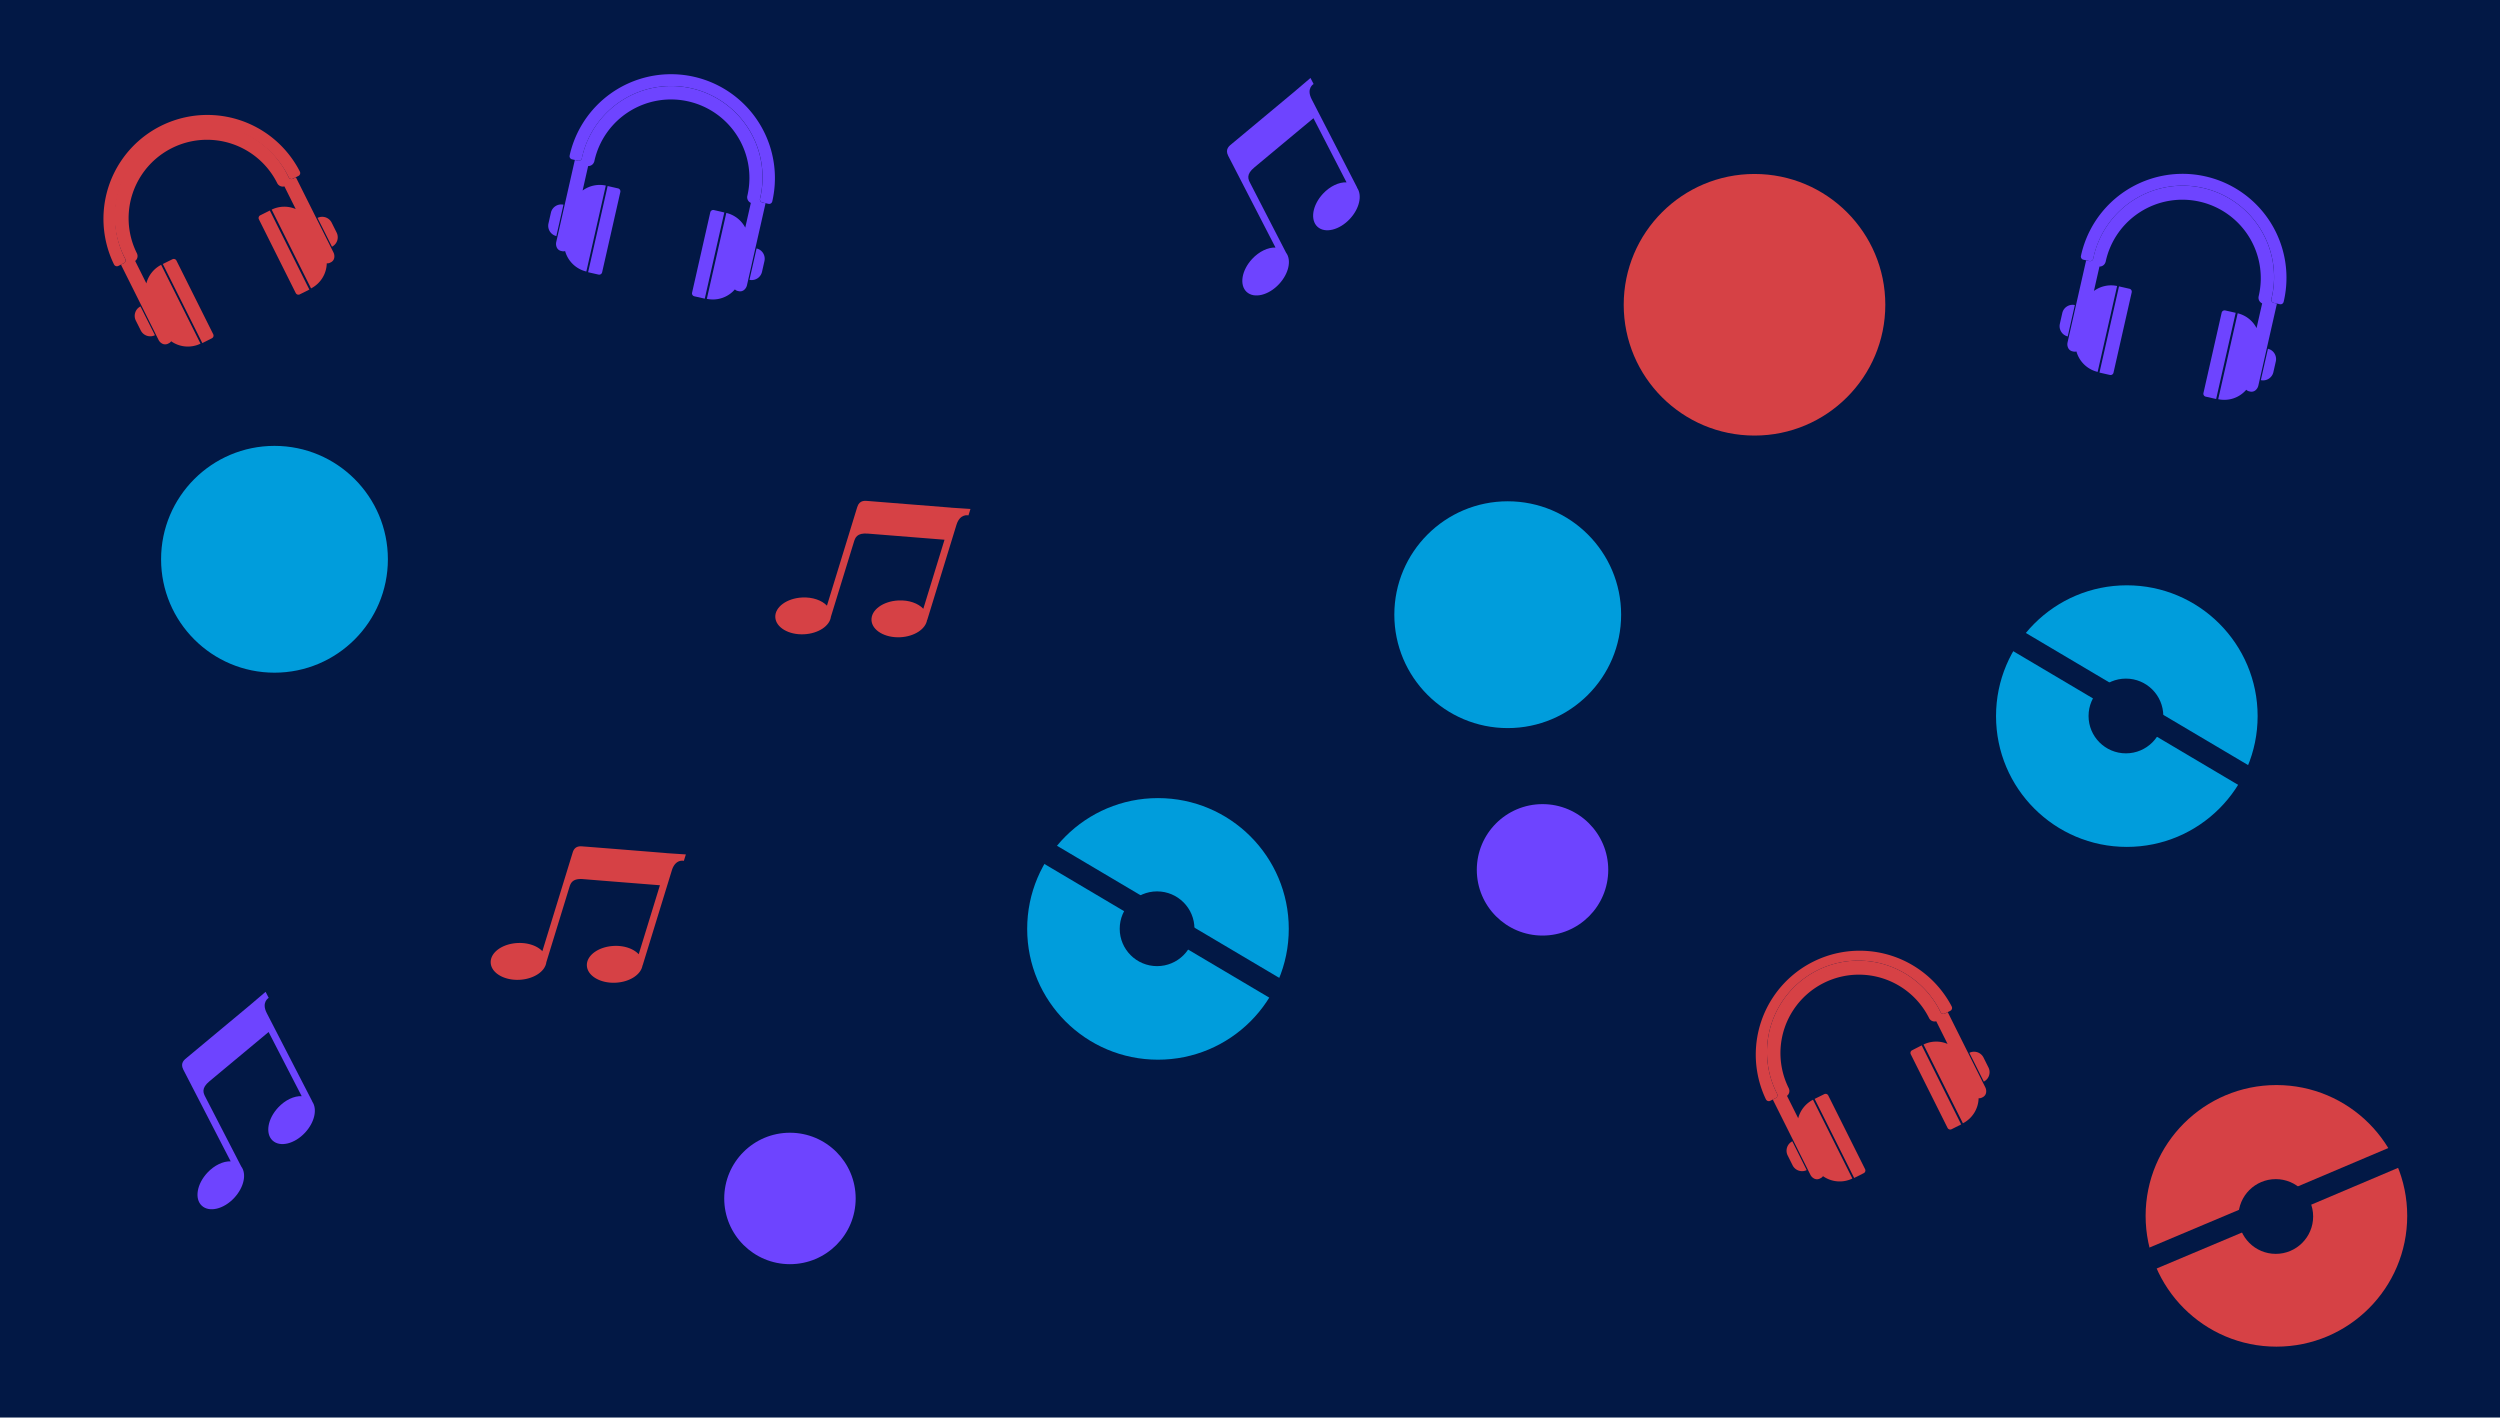 <svg xmlns="http://www.w3.org/2000/svg" data-name="Layer 1" viewBox="0 0 1940 1100">
  <path fill="#021845" d="M0 0h1940v1100H0z"/>
  <path d="M737.93 393.91c-18.49-1.52-62.2-5-64-5.11-2.27-.15-6.93-1.12-8.7 4.64L641.71 470c-3.93-4.15-11.09-6.73-19.15-6.35-11.95.58-21.32 7.41-20.93 15.31s10.38 13.83 22.29 13.24c11.1-.54 20-6.47 20.88-13.64l17.81-57.93c1-3.19 2.16-7.32 11-6.54 4 .36 59.34 4.74 59.34 4.74l-16.45 53.59c-3.92-4.23-11.14-6.87-19.29-6.47-12 .57-21.32 7.41-20.93 15.3s10.38 13.83 22.29 13.25c11-.53 19.78-6.37 20.86-13.44h.12l22.65-73.72c2.81-9.15 9.34-7.39 9.34-7.39l1.55-5-15.16-1z" fill="#d64145"/>
  <circle cx="1766.5" cy="943.5" r="101.5" fill="#d64145"/>
  <circle cx="1766" cy="944" r="29" fill="#021845"/>
  <path fill="#021845" d="M1872.855 882.596l6.685 15.769-90.16 38.22-6.685-15.77zm-125.103 51.893l6.656 15.795-90.31 38.055-6.655-15.795z"/>
  <path d="M1736.44 243.11l-15.1 66.67a22.48 22.48 0 0021.76-7.33 4.44 4.44 0 002.17 1.21l.92.21a4.81 4.81 0 004.17-1.11 6.69 6.69 0 002.13-3.6l1.21-5.36 1.82-8 11.38-50.22-2.47-.56a2.47 2.47 0 01-1.85-3c.07-.26.13-.54.19-.8a70.89 70.89 0 10-138.27-31.33l-.18.8a2.46 2.46 0 01-3 1.9l-2.47-.56-14.41 63.61a6.55 6.55 0 00.37 4.16 4.79 4.79 0 003.28 2.8l.92.21a4.57 4.57 0 002.3-.08 22.51 22.51 0 0016.46 15.87l15.11-66.67a22.49 22.49 0 00-18 3.86l4.3-18.95a4.77 4.77 0 004.66-3.32l.1-.21.16-.73a60.865 60.865 0 11118.72 26.9l-.11.5a4.79 4.79 0 002.73 5.44l-4.35 19.18a22.46 22.46 0 00-14.65-11.49z" fill="#6e44ff"/>
  <path d="M1764.43 235l2.47.56 2.2.5a2.47 2.47 0 003-1.82l.21-.87A80.648 80.648 0 101615 197.73c-.07.29-.13.58-.19.88a2.47 2.47 0 001.88 2.91l2.2.5 2.47.56a2.46 2.46 0 003-1.9l.18-.8a70.89 70.89 0 11138.27 31.33c-.06.26-.12.54-.19.8a2.47 2.47 0 001.81 2.99zm-165.98 16.27a8.21 8.21 0 006.11 9.81l5.52-24.36a8.22 8.22 0 00-9.75 6.22zM1754.4 295a8.22 8.22 0 009.75-6.22l1.88-8.32a8.22 8.22 0 00-6.11-9.82zm-110.05-72.77l-15.16 66.9 8.08 1.83a2.34 2.34 0 002.81-1.77l14.12-62.32a2.33 2.33 0 00-1.77-2.8zm79.65 20.45L1709.88 305a2.34 2.34 0 001.76 2.8l8.09 1.83 15.16-66.89-8.09-1.83a2.33 2.33 0 00-2.8 1.77z" fill="#6e44ff"/>
  <circle cx="1197" cy="675" r="51" fill="#6e44ff"/>
  <circle cx="213" cy="434" r="88" fill="#009ddc"/>
  <path d="M1005.37 70.39c-14.28 11.85-48 39.93-49.31 41.08-1.73 1.47-5.74 4-3 9.4l36.73 71.23c-5.72-.22-12.64 2.94-18.14 8.85-8.14 8.76-10.06 20.2-4.26 25.58s17.09 2.62 25.19-6.12c7.56-8.15 9.77-18.6 5.4-24.35l-27.77-53.87c-1.53-3-3.58-6.75 3.29-12.37 3.15-2.58 45.74-38.1 45.74-38.1l25.68 49.79c-5.76-.28-12.76 2.88-18.32 8.86-8.14 8.76-10.06 20.2-4.26 25.58s17.09 2.62 25.19-6.12c7.51-8.08 9.7-18.39 5.53-24.19l.11-.06L1017.84 77c-4.38-8.5 1.51-11.81 1.51-11.81l-2.42-4.68-11.56 9.85z" fill="#6e44ff"/>
  <circle cx="1650.42" cy="555.7" r="101.5" fill="#009ddc"/>
  <circle cx="1649.72" cy="555.6" r="29" fill="#021845"/>
  <path fill="#021845" d="M1759.05 602.314l-8.735 14.747-84.318-49.945 8.736-14.747zm-112.486-66.99l-8.735 14.747-84.318-49.945 8.735-14.747z"/>
  <path d="M1492.65 810.54l30.56 61.15a22.51 22.51 0 0012.19-19.46 4.54 4.54 0 002.45-.43l.84-.43a4.76 4.76 0 002.52-3.49 6.68 6.68 0 00-.63-4.14l-2.46-4.92-3.68-7.37-23-46.05-2.27 1.13a2.47 2.47 0 01-3.32-1.14c-.11-.24-.24-.5-.36-.74A70.89 70.89 0 101378.65 848c.12.25.25.5.38.74a2.47 2.47 0 01-1.09 3.34l-2.26 1.13 29.15 58.34a6.61 6.61 0 002.92 3 4.79 4.79 0 004.31.09l.85-.43a4.5 4.5 0 001.73-1.52 22.51 22.51 0 0022.79 1.85l-30.55-61.15a22.5 22.5 0 00-11.48 14.38l-8.68-17.38a4.78 4.78 0 001.51-5.52l-.06-.23-.34-.67a60.87 60.87 0 01108.9-54.41l.23.46a4.78 4.78 0 005.56 2.48l8.79 17.59a22.49 22.49 0 00-18.66.45z" fill="#d64145"/>
  <path d="M1509.16 786.53l2.27-1.13 2-1a2.46 2.46 0 001.13-3.28l-.39-.81A80.62 80.62 0 001370 852.37c.13.27.27.53.41.8a2.46 2.46 0 003.29 1.07l2-1 2.26-1.13a2.47 2.47 0 001.09-3.34c-.13-.24-.26-.49-.38-.74a70.89 70.89 0 11126.83-63.37c.12.24.25.5.36.74a2.47 2.47 0 003.3 1.13zm-118.1 117.76A8.22 8.22 0 001402 908l-11.16-22.35a8.22 8.22 0 00-3.6 11zm148.38-64.95a8.23 8.23 0 003.6-11l-3.81-7.64a8.23 8.23 0 00-11-3.72zm-131.27 13.4l30.66 61.36 7.41-3.71a2.34 2.34 0 001.06-3.14l-28.57-57.17a2.34 2.34 0 00-3.14-1zm74.58-34.64l28.56 57.16a2.35 2.35 0 003.15 1l7.41-3.71-30.65-61.35-7.42 3.8a2.33 2.33 0 00-1.05 3.1zM517.11 662c-18.5-1.52-62.21-5-64-5.11-2.27-.15-6.93-1.13-8.7 4.64l-23.54 76.6c-3.94-4.15-11.09-6.73-19.16-6.35-12 .57-21.32 7.41-20.93 15.3s10.38 13.83 22.29 13.25c11.1-.55 20-6.48 20.89-13.64l17.8-57.93c1-3.19 2.17-7.33 11-6.54 4 .36 59.34 4.74 59.34 4.74l-16.46 53.55c-3.91-4.23-11.13-6.87-19.29-6.47-11.95.57-21.32 7.4-20.93 15.3s10.38 13.83 22.29 13.24c11-.52 19.79-6.36 20.87-13.43h.11l22.66-73.72c2.81-9.14 9.33-7.39 9.33-7.39l1.55-5-15.15-1z" fill="#d64145"/>
  <circle cx="1361.5" cy="236.5" r="101.5" fill="#d64145"/>
  <path d="M563.62 165.23l-15.11 66.67a22.53 22.53 0 0021.76-7.33 4.6 4.6 0 002.17 1.21l.93.21a4.8 4.8 0 004.16-1.11 6.66 6.66 0 002.13-3.6l1.22-5.36 1.82-8 11.38-50.22-2.48-.56a2.46 2.46 0 01-1.84-3c.06-.26.13-.54.19-.81A70.892 70.892 0 00451.67 122l-.18.81a2.46 2.46 0 01-2.95 1.9l-2.46-.56-14.42 63.6a6.57 6.57 0 00.37 4.17 4.79 4.79 0 003.28 2.8l.93.21a4.52 4.52 0 002.29-.09A22.52 22.52 0 00455 210.71L470.1 144a22.49 22.49 0 00-18 3.86l4.3-19a4.78 4.78 0 004.67-3.31l.09-.21.16-.74a60.87 60.87 0 01118.73 26.91l-.12.5a4.79 4.79 0 002.73 5.44l-4.34 19.18a22.48 22.48 0 00-14.7-11.4z" fill="#6e44ff"/>
  <path d="M591.6 157.11l2.48.56 2.19.5a2.48 2.48 0 003-1.82c.07-.29.13-.58.2-.88a80.62 80.62 0 00-157.25-35.63l-.18.89a2.46 2.46 0 001.87 2.91l2.21.5 2.46.56a2.46 2.46 0 002.95-1.9l.18-.81A70.897 70.897 0 01590 153.32c-.06.27-.13.55-.19.81a2.46 2.46 0 001.79 2.98zm-165.98 16.27a8.22 8.22 0 006.11 9.82l5.52-24.37a8.22 8.22 0 00-9.74 6.23zm155.96 43.77a8.22 8.22 0 009.74-6.22l1.89-8.32a8.23 8.23 0 00-6.11-9.82zm-110.06-72.8l-15.15 66.9 8.08 1.83a2.34 2.34 0 002.8-1.77L481.38 149a2.36 2.36 0 00-1.78-2.81zm79.65 20.45l-14.12 62.32a2.35 2.35 0 001.77 2.81l8.08 1.83 15.16-66.89L554 163a2.35 2.35 0 00-2.83 1.8z" fill="#6e44ff"/>
  <circle cx="613" cy="930" r="51" fill="#6e44ff"/>
  <circle cx="1170" cy="477" r="88" fill="#009ddc"/>
  <path d="M194.55 779.51c-14.29 11.84-48 39.92-49.32 41.07-1.72 1.48-5.74 4-3 9.41L179 901.21c-5.72-.21-12.63 2.95-18.13 8.86-8.14 8.76-10.07 20.2-4.27 25.57s17.09 2.63 25.2-6.12c7.55-8.14 9.76-18.59 5.39-24.35l-27.79-53.86c-1.53-3-3.57-6.75 3.3-12.37 3.15-2.58 45.74-38.1 45.74-38.1l25.67 49.79c-5.75-.29-12.76 2.87-18.31 8.86-8.14 8.76-10.07 20.2-4.27 25.57s17.09 2.63 25.2-6.12c7.5-8.07 9.69-18.38 5.52-24.19h.11L207 786.15c-4.38-8.5 1.51-11.81 1.51-11.81l-2.41-4.68-11.56 9.85z" fill="#6e44ff"/>
  <circle cx="898.59" cy="720.82" r="101.5" fill="#009ddc"/>
  <circle cx="897.9" cy="720.72" r="29" fill="#021845"/>
  <path fill="#021845" d="M1007.178 767.408l-8.735 14.747-84.318-49.945 8.735-14.747zm-112.487-66.991l-8.735 14.747-84.318-49.944 8.735-14.747z"/>
  <path d="M210.83 162.66l30.55 61.15a22.51 22.51 0 0012.19-19.46 4.53 4.53 0 002.45-.44l.85-.42a4.81 4.81 0 002.52-3.5 6.67 6.67 0 00-.64-4.13l-2.46-4.92-3.68-7.37-23-46-2.27 1.13a2.47 2.47 0 01-3.32-1.14c-.11-.25-.24-.5-.36-.74a70.89 70.89 0 10-126.84 63.32c.13.24.25.5.38.74a2.47 2.47 0 01-1.09 3.34l-2.26 1.12L123 263.68a6.6 6.6 0 002.93 3 4.82 4.82 0 004.31.08l.85-.42a4.63 4.63 0 001.72-1.52 22.51 22.51 0 0022.79 1.85l-30.55-61.15a22.44 22.44 0 00-11.47 14.38l-8.69-17.39a4.77 4.77 0 001.52-5.51l-.06-.23-.35-.67a60.87 60.87 0 01108.9-54.41l.23.46a4.8 4.8 0 005.56 2.48l8.79 17.59a22.43 22.43 0 00-18.65.44z" fill="#d64145"/>
  <path d="M227.33 138.65l2.27-1.13 2-1a2.48 2.48 0 001.13-3.28l-.4-.81a80.62 80.62 0 00-144.21 72.06c.13.27.27.53.41.8a2.48 2.48 0 003.3 1.07l2-1 2.26-1.12a2.47 2.47 0 001.09-3.34c-.13-.24-.25-.5-.38-.74a70.89 70.89 0 11126.83-63.37c.12.24.25.49.36.74a2.47 2.47 0 003.34 1.12zm-118.1 117.76a8.23 8.23 0 0011 3.72L109 237.78a8.23 8.23 0 00-3.6 11zm148.39-64.96a8.22 8.22 0 003.59-11l-3.81-7.63a8.23 8.23 0 00-11-3.73zm-131.27 13.41L157 266.22l7.41-3.71a2.34 2.34 0 001.05-3.14l-28.55-57.17a2.34 2.34 0 00-3.15-1zm74.57-34.65l28.57 57.17a2.34 2.34 0 003.14 1.05l7.42-3.71-30.66-61.35-7.42 3.7a2.35 2.35 0 00-1.05 3.14z" fill="#d64145"/>
</svg>
